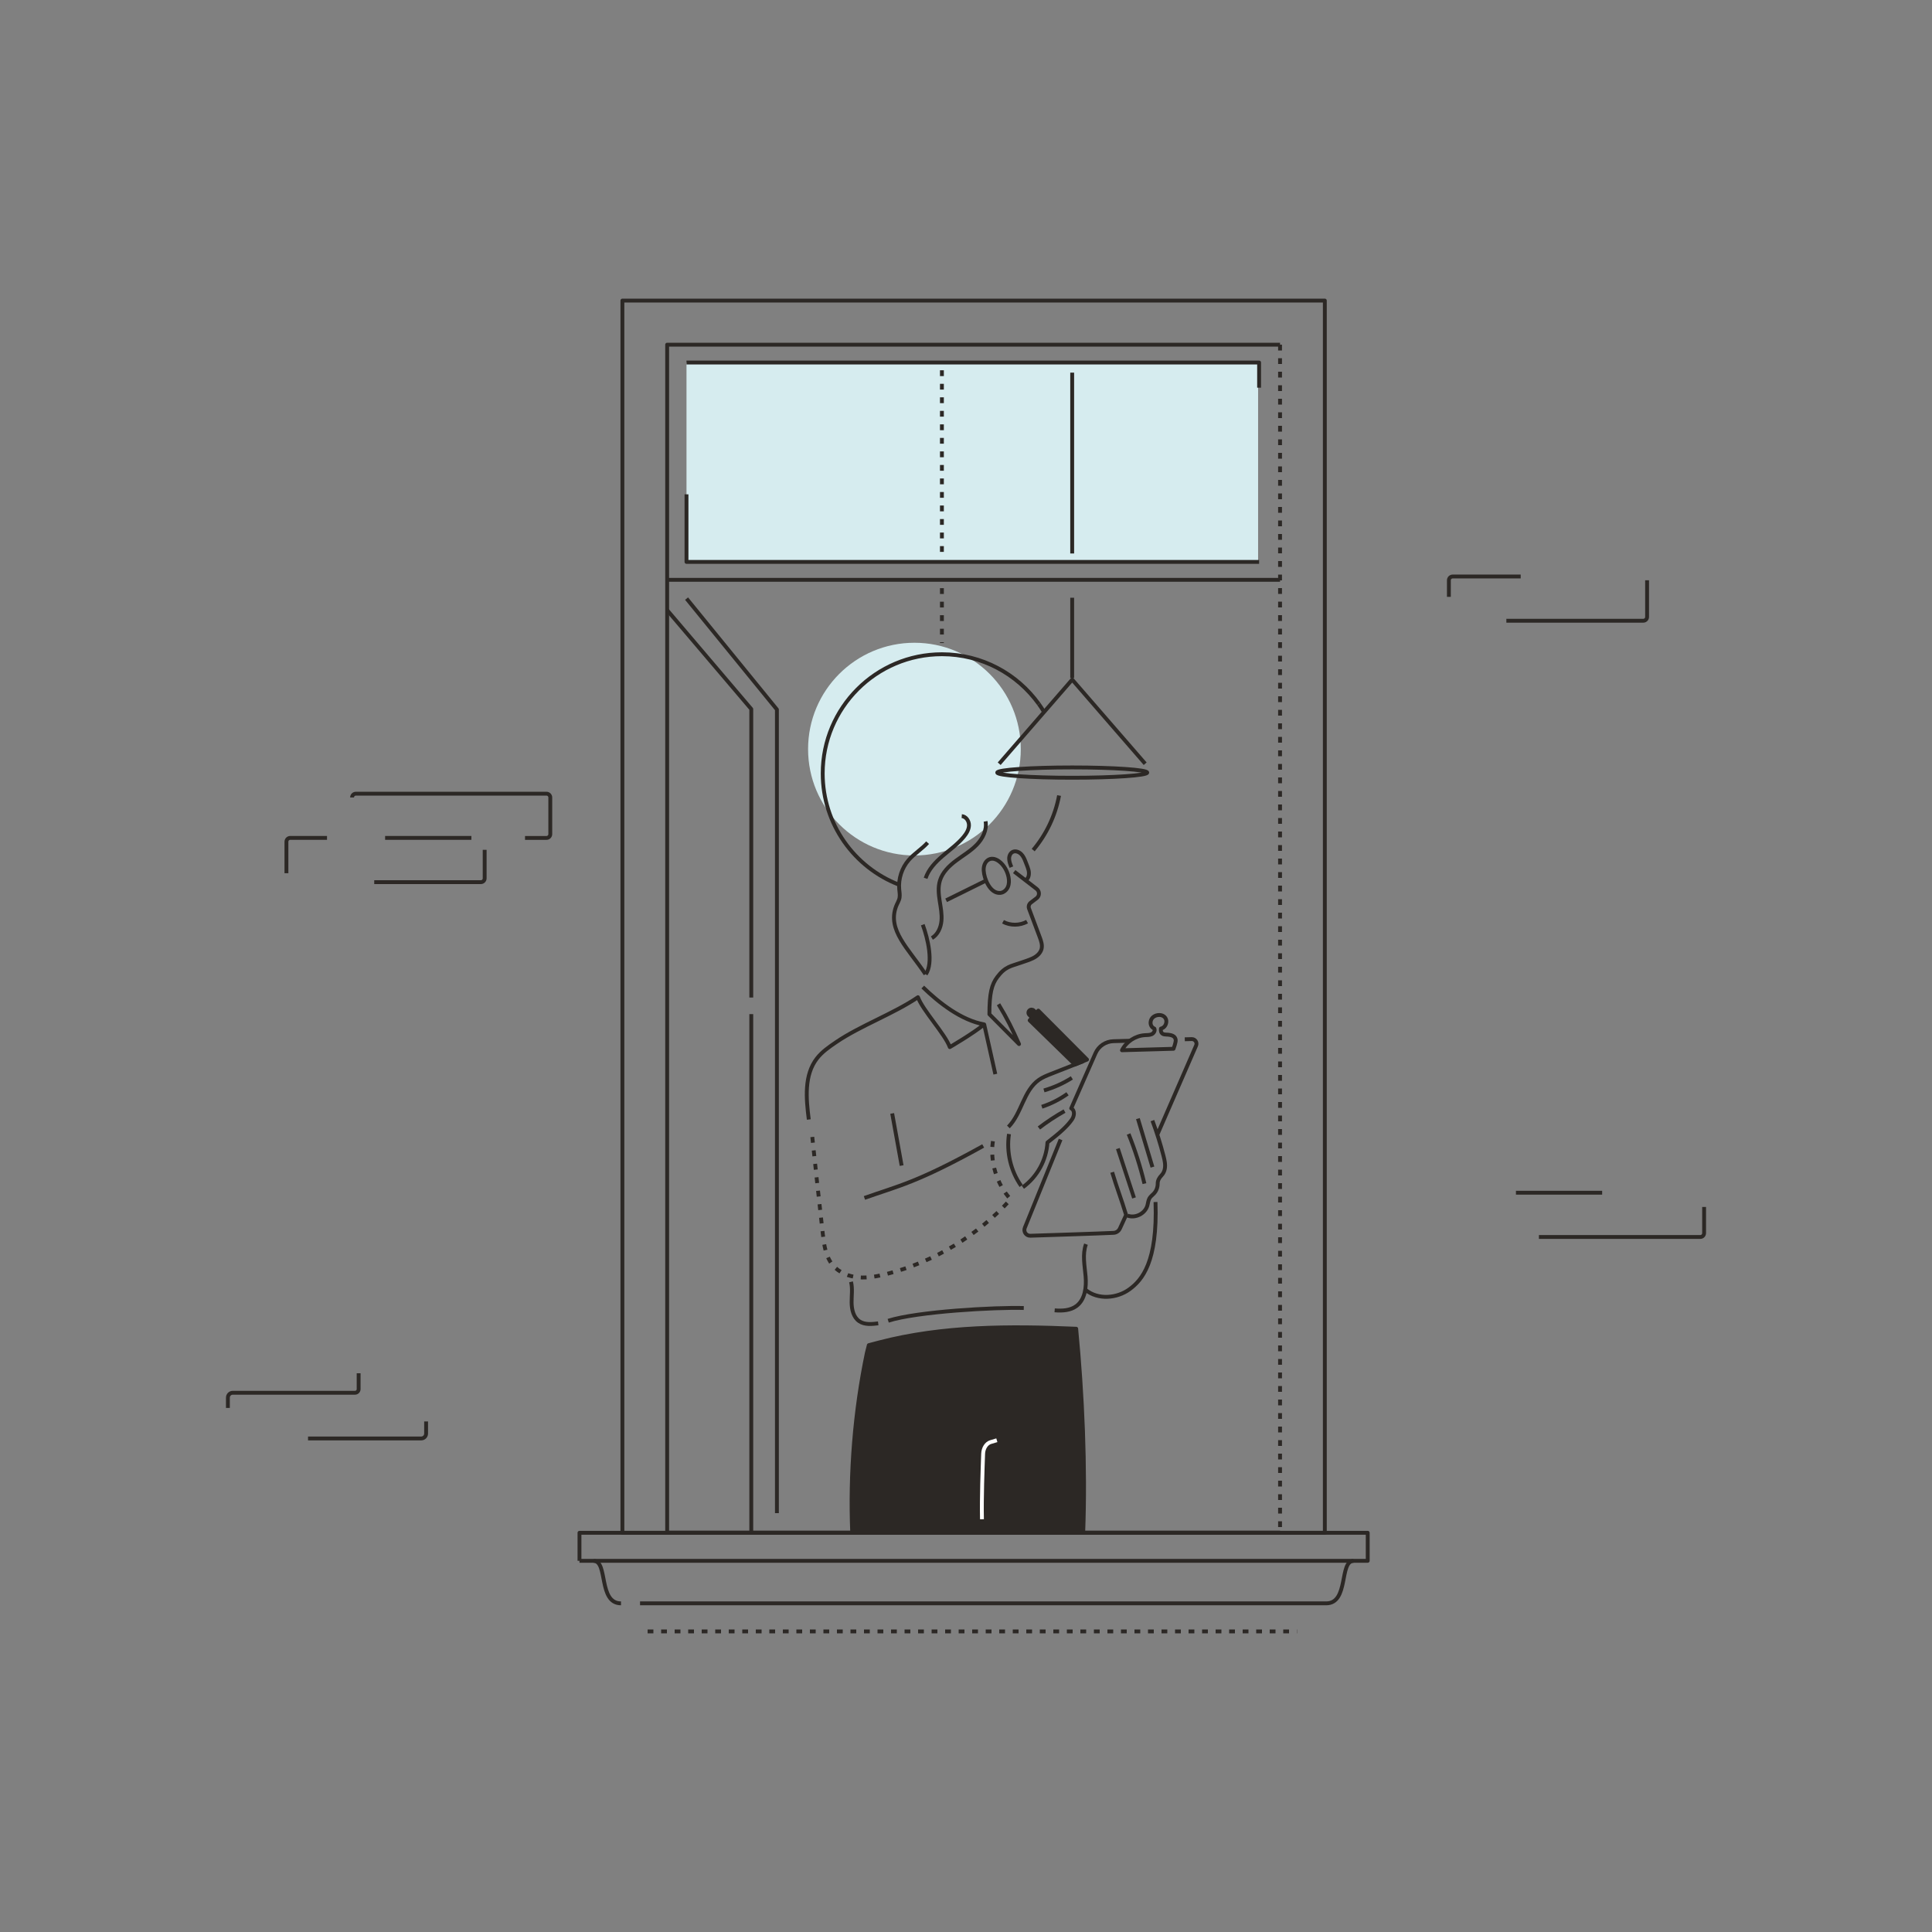 <?xml version="1.0" encoding="UTF-8"?><svg id="Layer_2_copy_2" xmlns="http://www.w3.org/2000/svg" viewBox="0 0 1000 1000"><rect x="0" y="0" width="1000" height="1000" fill="#808080" stroke="none"/><defs><style>.cls-1{stroke-dasharray:0 0 3 4;}.cls-1,.cls-2,.cls-3,.cls-4{stroke-linejoin:round;stroke-width:2px;}.cls-1,.cls-2,.cls-4{stroke:#2c2825;}.cls-1,.cls-3,.cls-4{fill:none;}.cls-2{fill:#2c2825;}.cls-3{stroke:#fff;}.cls-5{fill:#d6ecef;stroke-width:0px;}</style></defs><circle class="cls-5" cx="473.31" cy="387.74" r="55.05"/><rect class="cls-5" x="355.33" y="187.65" width="295.86" height="103.2"/><rect class="cls-4" x="322.15" y="155.58" width="363.58" height="637.79"/><polyline class="cls-4" points="662.55 793.3 345.32 793.3 345.32 178.4 662.55 178.4"/><line class="cls-1" x1="662.55" y1="178.4" x2="662.55" y2="793.3"/><polyline class="cls-4" points="299.94 807.87 299.94 793.37 707.93 793.37 707.93 807.87 299.94 807.87"/><path class="cls-4" d="m307.3,807.94c7.45,0,2.31,21.95,14.13,21.95"/><path class="cls-4" d="m700.57,807.94c-7.45,0-2.31,21.95-14.13,21.95h-355.16"/><path class="cls-1" d="m335.2,844.42h336.11"/><line class="cls-4" x1="243.99" y1="433.7" x2="199.33" y2="433.7"/><path class="cls-4" d="m182.23,412.77c0-1.08.88-1.96,1.96-1.96h98.68c1.08,0,1.96.88,1.96,1.96v18.98c0,1.08-.88,1.96-1.96,1.96h-11.12"/><path class="cls-4" d="m882.04,624.72v13.57c0,1.08-.88,1.96-1.96,1.96h-83.54"/><line class="cls-4" x1="784.65" y1="617.36" x2="829.27" y2="617.36"/><path class="cls-4" d="m852.53,300.35v18.98c0,1.08-.88,1.96-1.96,1.96h-70.88"/><path class="cls-4" d="m749.94,308.92v-8.57c0-1.08.88-1.96,1.96-1.96h35.21"/><path class="cls-4" d="m148.26,451.98v-16.33c0-1.08.88-1.96,1.96-1.96h19.04"/><path class="cls-4" d="m250.86,439.88v14.76c0,1.08-.88,1.96-1.96,1.96h-55.2"/><path class="cls-4" d="m117.96,728.76v-5.35c0-1.39,1.13-2.52,2.52-2.52h63.26c1.04,0,1.89-.84,1.89-1.89v-8.21"/><path class="cls-4" d="m220.55,735.72v6.3c0,1.39-1.13,2.52-2.52,2.52h-58.59"/><polyline class="cls-4" points="355.37 309.84 402.13 367.24 402.13 783.2"/><polyline class="cls-4" points="345.32 315.81 388.86 367.01 388.86 516.33"/><line class="cls-4" x1="388.86" y1="524.9" x2="388.86" y2="793.37"/><line class="cls-4" x1="345.32" y1="300.12" x2="662.55" y2="300.12"/><polyline class="cls-4" points="355.33 187.65 651.71 187.65 651.71 200.66"/><polyline class="cls-4" points="651.71 290.84 355.33 290.84 355.33 255.87"/><path class="cls-4" d="m554.96,192.87v93.61"/><path class="cls-4" d="m554.96,309.39v41.54"/><path class="cls-4" d="m592.74,395.3c-12.59-14.52-25.18-29.01-37.77-43.53-12.59,14.5-25.2,29.01-37.79,43.53"/><ellipse class="cls-4" cx="554.99" cy="399.89" rx="38.82" ry="2.67"/><path class="cls-1" d="m487.53,191.66v95.11"/><path class="cls-1" d="m487.53,304.43v28.39"/><path class="cls-4" d="m465.38,457.94c-23.13-8.9-39.55-31.34-39.55-57.61,0-34.08,27.63-61.7,61.7-61.7,20.66,0,38.95,10.16,50.15,25.75"/><path class="cls-4" d="m548.17,411.76c-1.99,10.62-6.7,20.29-13.39,28.24"/><path class="cls-4" d="m537.68,364.38c.91,1.27,1.77,2.57,2.58,3.9"/><path class="cls-4" d="m522.01,453.97h0c.34,1.72.35,3.55-.35,5.15s-2.21,2.92-3.95,3.05c-5.28.39-8.31-7.33-8.55-11.55-.27-4.76,3.37-8.06,7.8-4.9,2.64,1.88,4.42,5.1,5.05,8.24Z"/><line class="cls-4" x1="510.2" y1="455.87" x2="489.72" y2="466"/><path class="cls-4" d="m523.5,448.82c-.58-1.44-1.17-2.93-1.17-4.44s.75-3.08,2.17-3.57c1.35-.47,2.97.18,4.04,1.24s1.69,2.47,2.22,3.85c.61,1.61,1.71,3.98,1.8,5.67s-.41,3.54-1.88,3.97"/><path class="cls-4" d="m510.13,425.13c.8,4.42-1.47,8.91-4.6,12.14-3.13,3.23-7.08,5.52-10.68,8.21-3.6,2.69-7.02,6.02-8.34,10.31-1.03,3.36-.68,6.97-.14,10.44.54,3.47,1.25,6.97.92,10.46s-1.91,7.08-4.94,8.86"/><path class="cls-4" d="m480.13,436.16c-2.96,3.3-6.89,5.63-9.79,8.98-3.56,4.11-5.37,9.68-4.9,15.09.13,1.46.41,2.92.18,4.37-.26,1.64-1.27,3.06-1.84,4.62-4.54,12.27,6.39,21.74,15.23,35.01"/><path class="cls-4" d="m531.61,477.04c-3.79,2.08-8.63,2.11-12.45.08"/><path class="cls-4" d="m497.8,422.43c2.22.15,3.79,2.53,3.74,4.76s-1.31,4.25-2.73,5.97c-3.13,3.79-7.19,6.67-10.92,9.87s-7.27,6.92-8.81,11.58"/><path class="cls-4" d="m477.62,478.62c2.64,7.13,5.62,19.8,1.56,25.67"/><path class="cls-4" d="m516.83,519.81c4.43,7.29,7.16,12.8,10.62,20.6-4.5-4.6-10.85-10.84-15.34-15.44,0-10.84,1.18-15.38,4.06-19.23,4.2-5.59,7.22-5.64,12.04-7.37,2.15-.77,4.37-1.39,6.42-2.39s3.97-2.66,4.5-4.88c.48-2.04-.26-4.14-1-6.1l-5.5-14.68c-.42-1.12-.06-2.38.9-3.11l3.04-2.31c1.58-1.2,1.59-3.57.02-4.79l-11.64-8.97"/><path class="cls-4" d="m477.62,510.89c8.44,8.22,19.92,17.19,31.8,19.34-5.78,4.76-17.8,11.75-17.8,11.75-2.54-6.89-13.95-18.93-16.49-25.83-12.55,8.55-29.84,14.74-42.38,23.29-3.58,2.44-7.22,4.94-9.88,8.36-6.71,8.64-5.64,20.79-4.24,31.65"/><path class="cls-4" d="m528.55,613.81c-5.41-7.7-7.72-17.53-6.29-26.84"/><path class="cls-1" d="m513.93,590.68c-1.6,10.53,1.94,22.28,9.17,30.09-17,18.76-39.6,32.37-64.13,38.62-4.8,1.22-9.75,2.17-14.69,1.75-4.94-.43-9.9-2.38-13.12-6.15-3.82-4.47-4.65-10.7-5.3-16.54-1.96-17.38-3.84-34.76-5.65-52.15"/><path class="cls-4" d="m508.9,593.14c-34.52,19.14-43.78,20.62-61.47,26.91"/><path class="cls-4" d="m461.79,576.31c1.63,9,3.26,17.99,4.89,26.99"/><path class="cls-4" d="m521.94,583.31c6.89-6.97,7.79-18.82,15.84-24.42,1.91-1.33,4.1-2.19,6.27-3.05,5.55-2.18,11.1-4.37,16.65-6.55"/><path class="cls-4" d="m554.79,557.91c-4.47,2.83-9.35,5.03-14.44,6.5"/><path class="cls-4" d="m552.54,566.14c-4.06,2.89-8.56,5.16-13.29,6.72"/><path class="cls-4" d="m551,575.1c-4.63,2.6-9.06,5.52-13.27,8.75"/><path class="cls-4" d="m613.24,537.93l3.6-.1c1.79-.04,3,1.84,2.22,3.44l-19.88,45.7"/><path class="cls-4" d="m529.42,614.51c7.41-5.34,12.2-14.07,12.74-23.17,6.5-5.04,10.13-8.27,12.68-11.9.61-.89.99-1.96,1.03-3.04.04-1.1-.44-2.26-1.41-2.72l12.55-28.51c1.62-3.71,5.25-6.14,9.31-6.25l8.52-.23"/><path class="cls-4" d="m607.4,542.85l-26.67.76c2.22-4.43,6.9-7.51,11.86-7.81,1.2-.08,2.47,0,3.57-.51,1.06-.53,1.86-1.86,1.33-2.89-1.33-.57-2.06-1.85-1.94-3.35.19-2.36,2.28-3.71,4.54-3.69,2.24,0,3.84,1.67,3.59,3.71-.21,1.65-1.12,2.88-2.79,3.34-.38,2.93,1.71,3.05,2.53,3.07,3.23.11,4.77.82,5.11,2.66.21,1.24-1.12,4.71-1.12,4.71Z"/><path class="cls-2" d="m556.38,550.99l-23.43-22.85,1.25-1.44-1.4-1.36c-.66-.64-.65-1.7.02-2.33h0c.65-.61,1.66-.58,2.28.06s1.23,1.27,1.23,1.16l1.1-1.13,25.22,25.34-6.26,2.55Z"/><path class="cls-4" d="m596.49,580.03c2.23,5.97,4.14,12.05,5.73,18.22.57,2.21,1.1,4.51.68,6.75-.23,1.25-.83,2.47-1.71,3.38-1.12,1.16-1.99,2.6-1.97,4.22.02,1.86-.64,3.73-1.9,5.1-.77.84-1.74,1.5-2.33,2.48-.7,1.16-.75,2.58-1.13,3.88-1.21,4.13-6.27,6.66-10.3,5.13"/><line class="cls-4" x1="588.97" y1="578.99" x2="596.51" y2="604.09"/><path class="cls-4" d="m584.16,586.95c3.36,8.35,6.1,16.94,8.2,25.69"/><path class="cls-4" d="m578.59,594.5c2.79,8.52,5.59,17.04,8.38,25.55"/><path class="cls-4" d="m575.66,606.76c2.28,7.64,4.94,14.47,7.22,22.11l-3.23,7.03c-.6,1.3-1.86,2.16-3.29,2.22-7.75.37-32.69,1.17-43.06,1.5-2.16.07-3.67-2.11-2.86-4.12l18.52-45.7"/><path class="cls-4" d="m509.42,530.23c1.92,8.58,3.84,17.17,5.76,25.75"/><path class="cls-4" d="m440.49,663.48c.88,3.49.26,7.16.3,10.76s.96,7.57,3.93,9.61c2.79,1.91,6.49,1.55,9.84,1.12"/><path class="cls-4" d="m562.1,643.97c-1.93,5.26-.68,11.07-.2,16.66.48,5.59-.25,12.02-4.75,15.37-3.14,2.34-7.36,2.55-11.26,2.23"/><path class="cls-4" d="m459.73,683.62c14.98-4.79,55.43-7.04,70.18-6.6"/><path class="cls-2" d="m560.67,793.33c1.28-33.91-.38-71.8-3.63-105.58-34.23-1.48-69.08-1.51-102.04,7.1l-5.3,1.4-1,3.94c-6.29,29.98-8.89,62.53-7.6,93.13h119.57Z"/><path class="cls-3" d="m508.26,786.36c-.24-11.18.34-26.21.61-33.9.1-2.91,1.69-5.37,3.88-6.03l3.22-.96"/><path class="cls-4" d="m598.09,622.16c1.09,30.92-6.88,40.34-13.44,45.14-6.55,4.8-16.35,5.56-22.64.42"/></svg>